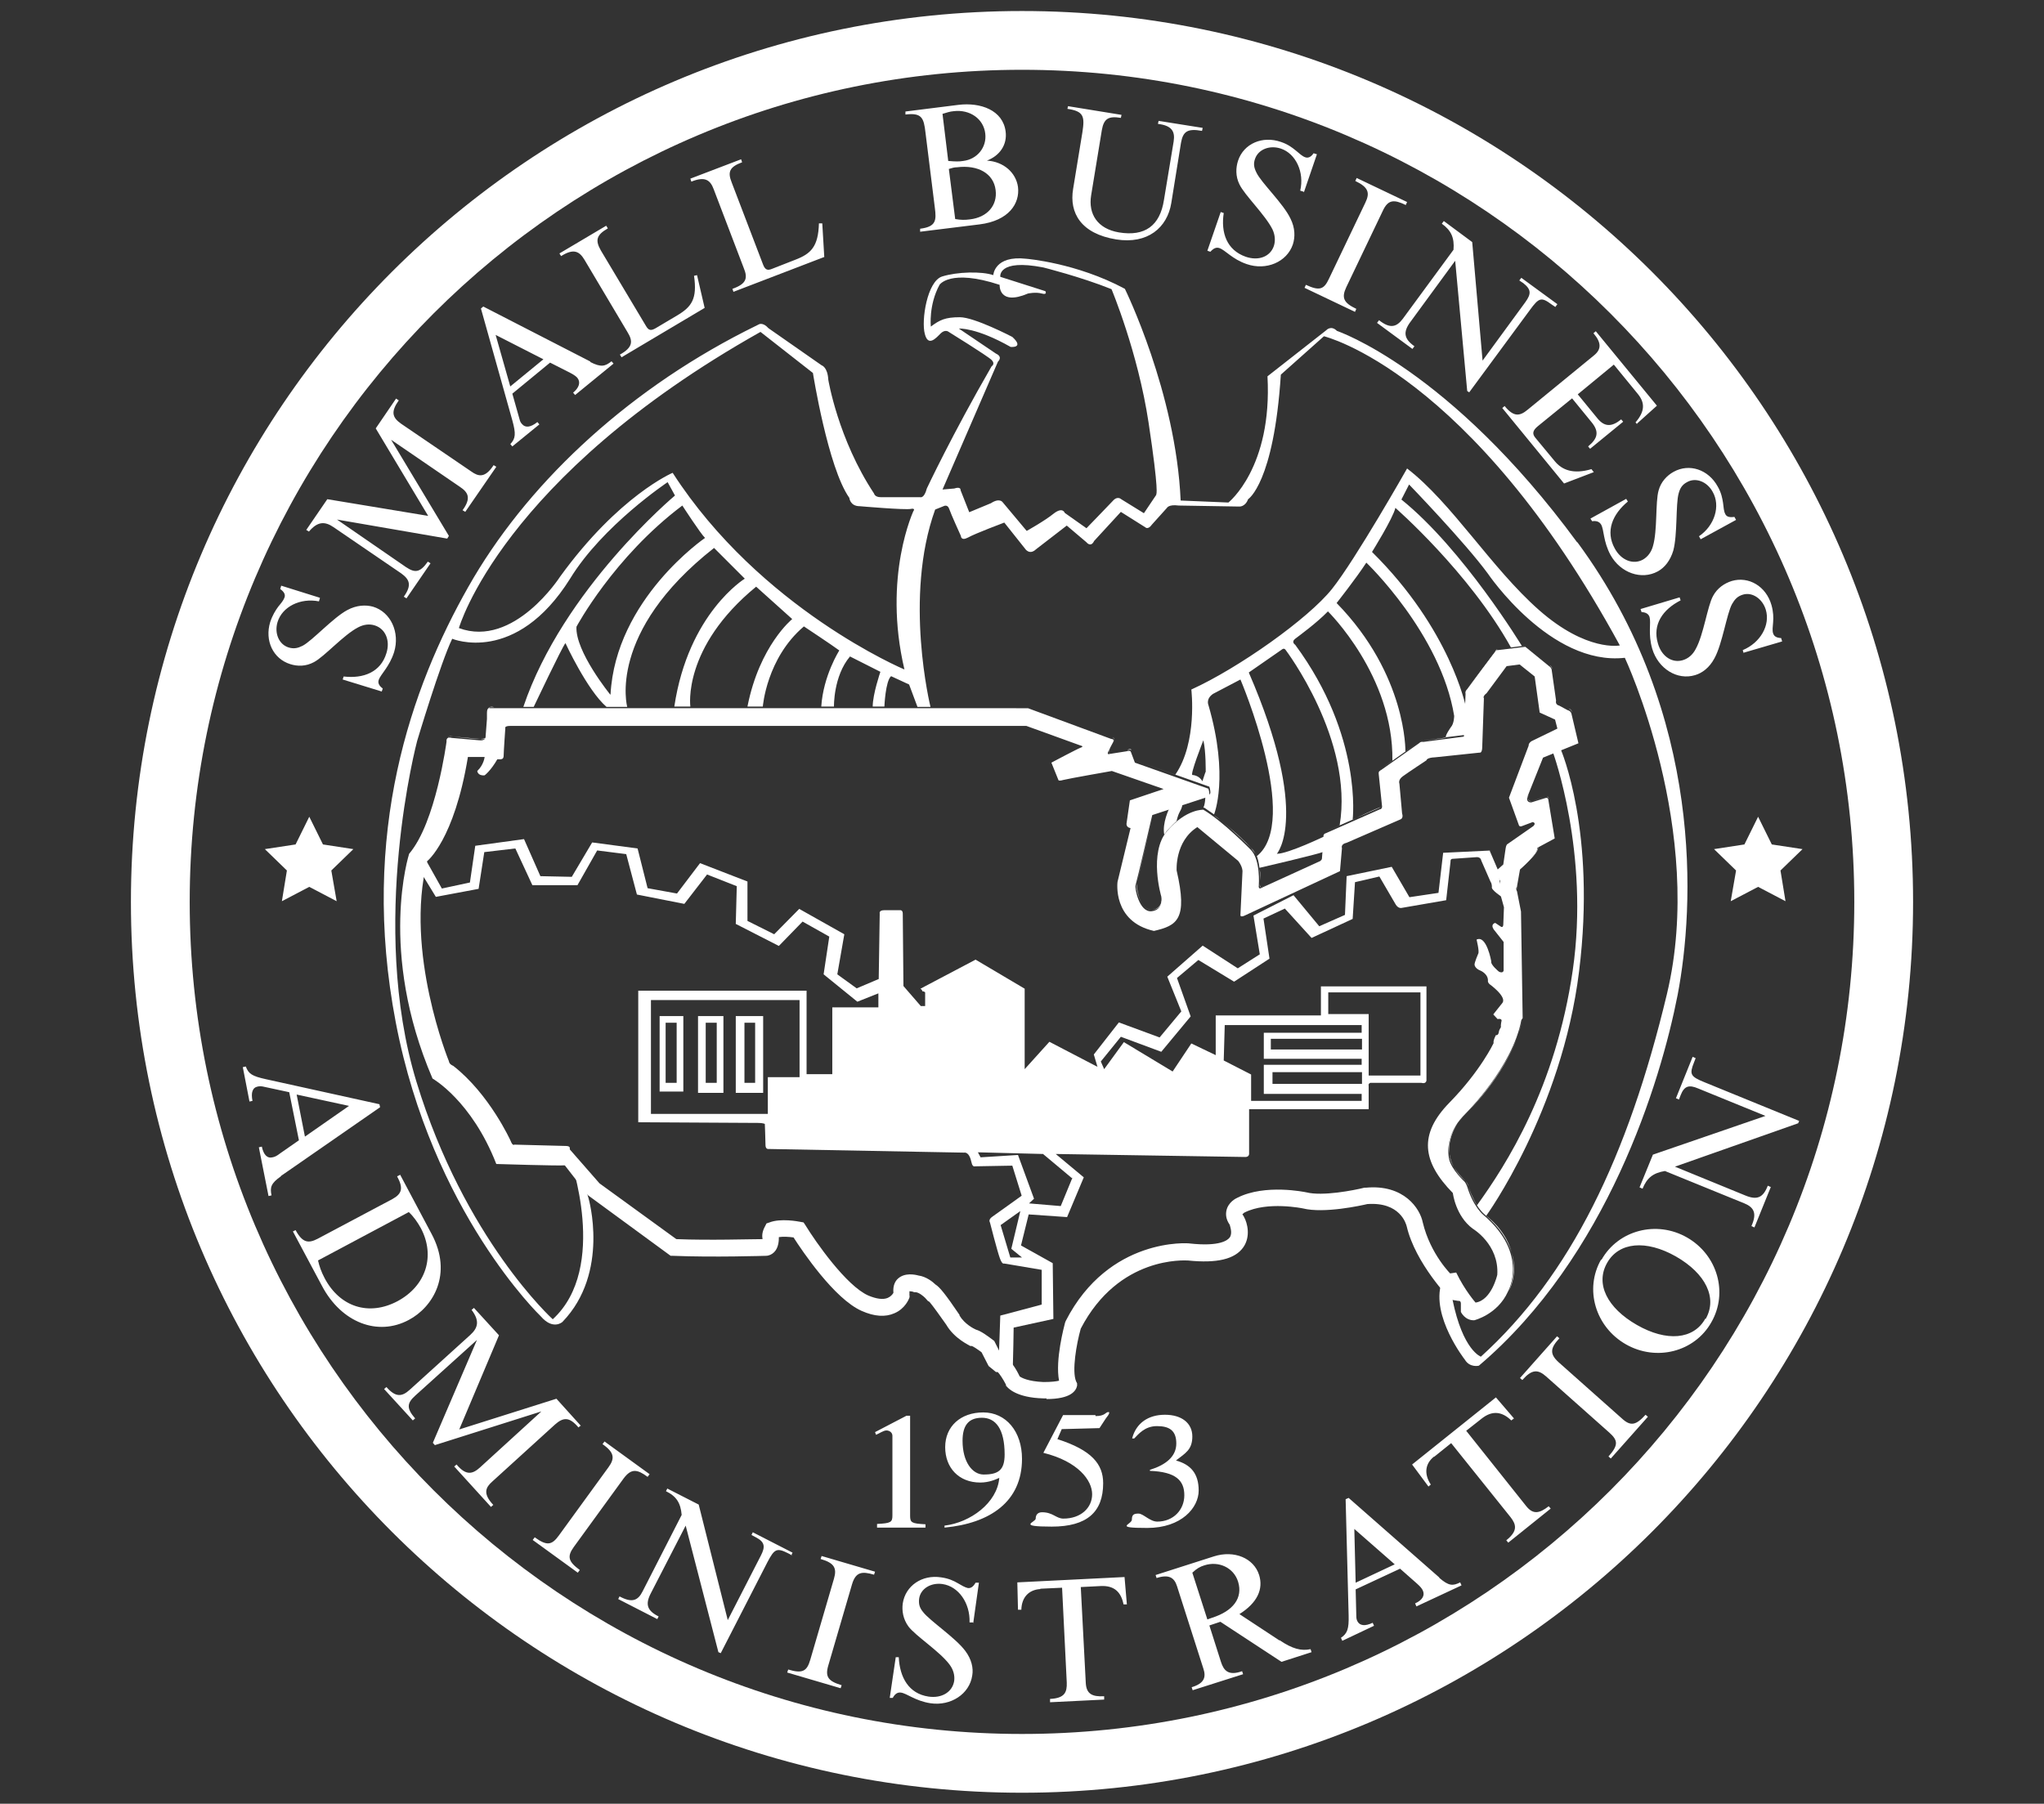 <svg id="eagle" xmlns="http://www.w3.org/2000/svg" version="1.1" viewBox="0 0 612 540.2">
    <rect x="0" y="0" width="612" height="540.2" fill="#333333" stroke="none"/>
    <defs>
        <style>
            .st0{fill:#fff}
        </style>
    </defs>
    <path class="st0" d="M306 3.3C158.6 3.3 39.2 122.7 39.2 270.1S158.7 536.9 306 536.9s266.8-119.5 266.8-266.8S453.4 3.3 306 3.3Zm0 516c-137.6 0-249.2-111.6-249.2-249.2S168.4 20.9 306 20.9s249.2 111.6 249.2 249.2S443.6 519.3 306 519.3Z"/>
    <path class="st0" d="m92.6 244.6 4.1 8.3 9.1 1.4-6.6 6.4 1.6 9.2-8.2-4.3-8.2 4.3 1.5-9.2-6.6-6.4 9.2-1.4 4.1-8.3zM526.4 244.6l4.1 8.3 9.2 1.4-6.6 6.4 1.5 9.2-8.2-4.3-8.2 4.3 1.6-9.2-6.6-6.4 9.1-1.4 4.1-8.3zM262.6 456.4c4.1-.2 4.6-.5 4.6-2.5V430c0-1-.9-1.6-1.8-1.6s-2.3 1-3.1 1.3l-.3-.8 9.4-4.9h1.1v30c0 2 .5 2.3 4.6 2.5v1h-14.5v-1ZM282.8 456.9c7.7-.9 15.8-6.8 16.4-14.3-1.1.5-3.1 1.4-5.7 1.4-6.4 0-10.5-4.4-10.5-10.6s4.6-10.4 11.4-10.4 11.6 5.7 11.6 13.9c0 12.8-9.5 19.3-23.2 20.6v-.6Zm11.7-15.3c4.4 0 6.3-1.3 6.3-6 0-7.7-2.7-11-6.8-11s-5.8 2.4-5.8 6.9c0 6.4 3 10.1 6.3 10.1ZM328 424.1c1.5 0 2.2-.3 2.7-.6s.7-.6 1.1-.6.3 0 .3.2c0 .5-.5 1-1 1.7l-1.9 2.9-11.3.3-1.3 3c10.3 3.3 13.7 7.5 13.7 13.2 0 8.6-4.8 13-15.4 13s-4.8-1.3-4.8-2.4.6-1.9 1.9-1.9c3.3 0 4.2 1.9 6.4 1.9 5.2 0 8.6-3.2 8.6-7.3s-4.1-9.8-14.6-12.4l5.9-11.3h9.7ZM339 430.7c1.2-4.5 4.8-7 9.8-7s8.2 2.5 8.2 6.5-2.1 5-4.9 7.2c4.4 1.2 6.8 3.9 6.8 9s-5.1 11.2-15.4 11.2-4.6-1-4.6-2.5.6-1.8 2-1.8 3.4 2.4 5.6 2.4c4.8 0 8.1-3.5 8.1-7.9s-2.5-7-10.3-7.3v-.3c4.8-1.5 7.9-4 7.9-7.9s-2.1-5.2-5.8-5.2-5.6 2.5-6.8 3.7h-.6ZM84.1 352.3c-3 2.1-3.3 3.3-2.8 5.7l-.9.2-2.9-14.6.9-.2c.5 2.4 1.6 3.6 3.2 3.2.6-.1 1.3-.4 2.3-1.2l5.6-3.9-2.9-14.4-7.9-1.7c-.5-.1-1-.1-1.5 0-1.6.3-2.1 1.8-1.6 4.3l-.9.2-2-10.3.9-.2c.8 2.2 1.9 2.9 6 3.8l34 7.5.2.9-29.7 20.6Zm4.7-24.6 2.5 12.7 13.2-9.2-15.7-3.4ZM119.8 351.8l9.4 17.7c6.5 12.1.4 22-6.8 25.8-9.3 5-20.2.8-26-10.2l-8.7-16.3.8-.4c2.1 3.9 3.9 4 6.6 2.6l22.4-11.9c2.9-1.6 3.3-3.3 1.4-6.8l.8-.4Zm-24.6 25.6c.4 1.8 1 3.5 2 5.4 4.6 8.7 13.3 11.4 21.8 6.9 8.6-4.6 11.4-13.6 7-21.9-1-1.8-2.2-3.5-3.6-4.8l-27.2 14.5ZM173.9 426.9l-.7.6c-2.7-3.2-4.5-3.1-7-.9l-18.8 17.1c-1.9 1.7-3 3.5.3 7l-.7.6-11-12.1.7-.6c2.9 3.5 4.9 2.8 7 .9l18.4-16.8-31.9 10.1-.6-.7 13.2-30.8-18.5 16.7c-2.4 2.2-2.7 3.7 0 6.8l-.7.6-8.6-9.4.7-.6c2.8 3.2 4.7 2.9 7 .8l18.1-16.4c2.3-2.1 2.9-4.2.4-7.5l.7-.6 7.5 8.2-11.9 28.2 29.1-9.2 7.4 8.2ZM181 431.7l13.5 9.8-.6.8c-3.1-2.3-4.9-2.6-7.2.5l-14.9 20.5c-2.1 2.9-1.6 4.4 1.8 6.9l-.6.8-13.5-9.8.6-.8c3.6 2.6 5.1 2.4 7.2-.5l14.9-20.5c1.9-2.6 1.8-4.4-1.8-6.9l.6-.8ZM237.3 465.9l-1.3-.7c-3.4-1.7-4.1-1.4-6.2 2.6l-14 27.3-.7-.3-9.8-37.9-10.4 20.2c-1.8 3.4-1.1 5.3 2.3 7l-.4.8-11.7-6 .4-.8c3.7 2 5.5 1.3 6.9-1.5l11.7-22.9c-.3-3.6-1.6-5.6-4.7-7.1l.4-.8 9.4 4.8 8.7 34.6 9.9-19.3c1.4-2.7 1.2-4.1-1.5-5.5l-1.3-.7.4-.8 11.9 6.1-.4.8ZM246 466l16 4.7-.3.9c-3.7-1.1-5.5-.8-6.6 2.9l-7.1 24.3c-1 3.4 0 4.7 4 5.9l-.3.9-16-4.7.3-.9c4.3 1.3 5.6.5 6.6-2.9l7.1-24.3c.9-3.1.2-4.7-4-5.9l.3-.9ZM291.3 485.9h-1c.2-5.8-3.3-10.8-8.1-11.5-3.5-.5-6.6 1.4-7 4.4-.2 1.7.2 2.8 1.2 4 2 2.6 9.7 7.7 12.6 11.6 1.9 2.5 2.5 5.2 2.1 7.4-.8 5.5-6.4 9.2-12.5 8.3-4.6-.7-7.1-3-8.9-3.2-.9-.1-1.7.3-2.4 1.6h-.9c0-.1 1.8-12.2 1.8-12.2h.9c.3 6.1 3 10.9 8.9 11.8 4 .6 7.2-1.4 7.7-4.7.2-1.6-.2-3.3-1.4-4.9-3-4-10.1-8.5-12.3-11.4-1.6-2.2-2-4.7-1.7-6.9.8-5.3 5.8-8.7 11.5-7.8 2.2.3 3.7 1 4.9 1.7 1.2.7 2.2 1.3 3.1 1.5.9.1 1.6-.4 2.3-1.6h1c0 .1-1.7 12.1-1.7 12.1ZM311.5 475.9c-3.4.2-5.6 2.4-5.7 6.2h-1l-.2-8.2 32.1-1.6.7 8.2h-1c-.7-3.6-2.7-5.7-6.8-5.5l-6 .3 1.5 28.8c.2 3.2 1.9 4.1 5.5 3.9v1l-16.2.8v-1c4.4-.2 5.1-2 5-4.9l-1.4-28.4-6.5.3ZM383.1 491.2c3.8 2.6 6.5 3.3 9.3 2.7l.3.9-9 2.9-18.3-12-3.3 1.1 3.5 11c.8 2.4 2.1 4.2 6.3 2.7l.3.9-15.1 4.8-.3-.9c4-1.2 4.3-3.2 3.5-5.6l-7.9-24.7c-.8-2.5-2.4-3.6-6.1-2.4l-.3-.9 17.5-5.6c6-1.9 11.9.5 13.5 5.6 1.3 4.2-.5 8.3-5.9 11.7l12 7.9Zm-21.6-6.2 1.4-.5c6.3-2 9.3-5.9 7.8-10.8-1.3-4.2-5.8-6.3-10.1-4.9-1.3.4-2.2.9-3.6 2.2l4.5 14ZM431 472.6c2.8 2.4 4 2.4 6.2 1.3l.4.9-13.5 6.3-.4-.9c2.2-1 3-2.4 2.3-3.9-.3-.6-.7-1.1-1.7-2l-5.1-4.5-13.3 6.2.2 8.1c0 .5.1 1 .3 1.4.7 1.4 2.3 1.6 4.6.5l.4.9-9.5 4.5-.4-.9c1.9-1.3 2.4-2.6 2.3-6.7l-.9-34.8.9-.4 27.1 23.8Zm-25.1 1.4 11.7-5.5-12.1-10.6.4 16.1ZM429.4 436.2c-2.7 2.1-3.1 5.2-1 8.4l-.7.6-4.9-6.6 25.1-20.1 5.4 6.3-.8.6c-2.7-2.6-5.6-3.1-8.8-.6l-4.7 3.7 18 22.6c2 2.5 3.9 2.2 6.7 0l.6.7-12.7 10.2-.6-.7c3.5-2.8 3-4.7 1.3-6.9l-17.8-22.2-5.1 4.1ZM455.1 412.7l11.1-12.5.7.6c-2.6 2.8-3.1 4.6-.2 7.2l18.9 16.8c2.6 2.4 4.2 2.1 7.1-1.1l.7.6-11.1 12.5-.7-.6c3-3.4 2.9-4.8.2-7.2l-18.9-16.8c-2.4-2.1-4.2-2.2-7.1 1.1l-.7-.6ZM479.5 377.3c5-8.9 16.5-11.9 25.6-6.7 9.1 5.2 12.4 16.5 7.3 25.4-5 8.9-16.5 11.8-25.6 6.6-9.1-5.2-12.5-16.5-7.4-25.4Zm31.2 17.7c3.6-6.3 0-13.6-8.9-18.7-9-5.1-17.1-4.3-20.6 1.9-3.6 6.3 0 13.5 8.9 18.6 8.9 5.1 17 4.4 20.5-1.9ZM507.7 316.9l-.5 1.3c-1.4 3.5-1.1 4.2 3.1 5.9l28.4 11.6-.3.7-36.9 13 21 8.6c3.6 1.5 5.4.7 6.8-2.9l.9.4-4.9 12.1-.9-.4c1.7-3.8.8-5.6-2.1-6.8l-23.8-9.7c-3.6.6-5.4 2.1-6.7 5.3l-.9-.4 4-9.8 33.7-11.6-20.1-8.2c-2.8-1.2-4.2-.8-5.3 2l-.5 1.3-.9-.4 5-12.4.9.4ZM95.8 179.1l-.3 1c-5.6-1.1-11 1.6-12.4 6.2-1 3.3.4 6.7 3.3 7.6 1.6.5 2.8.2 4.2-.5 2.9-1.5 9.1-8.4 13.4-10.7 2.8-1.5 5.5-1.6 7.7-1 5.3 1.6 8.1 7.7 6.3 13.6-1.4 4.4-4 6.6-4.6 8.3-.3.9 0 1.7 1.2 2.6l-.3.9-11.7-3.6.3-.9c5.9.7 11.1-1.3 12.8-7 1.2-3.8-.3-7.3-3.5-8.3-1.6-.5-3.3-.3-5 .6-4.4 2.3-10 8.7-13.2 10.4-2.4 1.3-4.9 1.3-7.1.6-5.1-1.6-7.7-7-6-12.6.7-2.1 1.6-3.5 2.4-4.6.9-1.1 1.6-1.9 1.9-2.8.3-.9-.2-1.7-1.3-2.5l.3-1 11.5 3.6ZM118.6 119.4l.8.5c-2.4 3.4-2 5.1.7 7l21 14.3c2.1 1.5 4.1 2.1 6.7-1.9l.8.5-9.3 13.5-.8-.5c2.7-3.7 1.6-5.4-.8-7l-20.6-14.1 17.3 28.8-.5.8-33-5.7 20.6 14.2c2.7 1.8 4.2 1.8 6.6-1.6l.8.5-7.2 10.5-.8-.5c2.5-3.5 1.7-5.2-.8-7l-20.2-13.8c-2.6-1.8-4.8-1.8-7.4 1.3l-.8-.5 6.3-9.2 30.2 5-15.7-26.2 6.2-9.1ZM176.7 108.4c3.3 1.7 4.5 1.3 6.4-.2l.6.7-11.5 9.4-.6-.7c1.8-1.5 2.3-3.1 1.3-4.4-.4-.5-1-.9-2.1-1.5l-6.1-3.1-11.3 9.3 2.2 7.8c.1.5.4 1 .7 1.3 1 1.2 2.6 1 4.6-.6l.6.7-8.1 6.6-.6-.7c1.6-1.7 1.7-3.1.6-7.1L144 92.4l.7-.6 32.1 16.5Zm-24 7.4 10-8.2-14.3-7.3 4.4 15.5ZM211 92.2 186.1 107l-.5-.8c4-2.2 3.9-4.1 2.3-6.7L175 77.8c-1.5-2.5-3.2-3.5-7-1.1l-.5-.8 14-8.3.5.8c-3.5 2-3.8 3.6-2.1 6.6l13.5 22.6c.8 1.4 1.5 1.5 2.9.7l6.4-3.8c4.4-2.6 6.1-5 5.1-11.9l.9-.2 2.3 9.9ZM246.7 77l-27.1 10.4-.3-.9c4.3-1.5 4.6-3.3 3.4-6.2l-9-23.6c-1-2.7-2.5-4-6.7-2.3l-.3-.9 15.2-5.8.3.9c-3.8 1.4-4.4 2.9-3.1 6.1l9.4 24.6c.6 1.5 1.3 1.8 2.7 1.2l6.9-2.7c4.7-1.8 6.9-3.9 7.1-10.9h1l.6 10.1ZM287 31.4c6.6-.8 13.3 1.6 14.1 8 .5 3.9-1.7 7.2-5.6 8.7 5 .3 8.7 3.6 9.3 7.9.6 4.9-2.7 10.1-11.5 11.2l-17.8 2.2v-.9c4.8-.6 4.9-2.5 4.4-6.3l-2.8-22.5c-.5-4.4-1.1-6-6-5.4v-.9c-.1 0 15.9-2 15.9-2Zm-3.1 16.8c2.3.2 3.3.2 4.5 0 4.2-.5 7.1-4.1 6.6-8.2-.5-4.4-4.6-7.3-9.5-6.7-1.1.1-2 .4-3.3.8l1.7 14Zm2.1 17.4c1.7.3 2.9.3 4.4.1 5.2-.6 8.3-4.2 7.7-8.8-.6-4.9-5.2-7.6-11.6-6.8-.8 0-1.4.2-2.4.5l1.9 15ZM319.8 31.8l16 2.6-.2.9c-3.7-.6-5.1.2-5.7 3.7l-3.2 19.5c-.9 5.6 1.9 10 8.3 11.1 7.8 1.3 12.3-2 13.5-9.7l2.9-17.5c.5-3.1-.6-4.8-4.7-5.3l.2-.9 13.2 2.1-.2.9c-4.4-.8-5.7.2-6.3 3.6l-2.9 18c-1.2 7.4-7.1 12.4-16.5 10.9-10.5-1.7-14.1-7.9-12.9-15.1l2.8-17.1c.7-4.6.4-6.2-4.5-6.9l.2-.9ZM390.3 57.4l-1-.3c1.3-5.5-1.3-11.1-5.8-12.6-3.3-1.1-6.7.2-7.7 3-.6 1.6-.3 2.8.4 4.2 1.4 3 8.1 9.3 10.2 13.8 1.4 2.8 1.4 5.5.7 7.7-1.8 5.3-8 7.9-13.8 5.9-4.4-1.5-6.4-4.2-8.2-4.8-.9-.3-1.7 0-2.7 1.1l-.9-.3 4-11.6.9.3c-.9 5.9.9 11.1 6.6 13.1 3.8 1.3 7.3 0 8.4-3.2.5-1.5.4-3.3-.4-5-2.2-4.4-8.4-10.3-9.9-13.5-1.2-2.4-1.1-5-.4-7.1 1.7-5.1 7.3-7.5 12.8-5.6 2.1.7 3.4 1.7 4.5 2.6 1.1.9 1.9 1.7 2.8 2 .8.3 1.7 0 2.5-1.2l1 .3-3.9 11.4ZM406.2 53.3l15.1 7.2-.4.9c-3.5-1.7-5.3-1.7-6.9 1.8L403.1 86c-1.5 3.2-.8 4.7 3 6.5l-.4.9-15.1-7.2.4-.9c4.1 1.9 5.4 1.4 6.9-1.8l10.9-22.8c1.4-2.9 1-4.6-3-6.5l.4-.9ZM465.8 92l-1.2-.8c-3.1-2.3-3.8-2.1-6.5 1.6l-18.2 24.7-.6-.4-3.6-39-13.4 18.3c-2.3 3.1-1.9 5.1 1.2 7.3l-.6.8-10.6-7.8.6-.8c3.3 2.6 5.2 2.1 7.1-.4l15.2-20.7c.3-3.6-.7-5.8-3.5-7.8l.6-.8 8.5 6.3 3.1 35.5 12.8-17.5c1.8-2.5 1.8-3.8-.6-5.7l-1.2-.8.6-.8 10.8 7.9-.6.8ZM490.3 127.2l-.6-.7c2.9-3.4 2.8-5.9.7-8.5l-7.2-8.8-10.8 8.9 5.9 7.2c2.2 2.7 4.4 2.5 7.1.3l.6.7-9.9 8.1-.6-.7c2.9-2.4 3.4-4.4 1-7.3l-5.8-7.1-10.2 8.3c-1.6 1.3-1.8 2.3-.8 3.5l5.8 7c2.2 2.7 5.6 4 11 2.4l.7.9-8.9 3.4-18.5-22.6.7-.6c2.7 3.3 4.5 3.1 6.9 1.1l19.9-16.3c2.2-1.8 2.2-3.8-.2-6.6l.7-.6 18.3 22.3-6 5.4ZM509.2 161.5l-.5-.9c4.7-3.2 6.5-9.1 4.1-13.3-1.7-3.1-5.1-4.4-7.7-2.9-1.5.8-2.1 1.9-2.5 3.4-.9 3.2-.3 12.3-1.6 17.1-.9 3-2.6 5.1-4.6 6.2-4.9 2.7-11.2.5-14.2-4.9-2.2-4.1-1.9-7.5-2.8-9.1-.5-.8-1.3-1.2-2.7-1l-.5-.8 10.7-5.9.5.8c-4.6 3.8-6.8 8.9-3.9 14.1 1.9 3.5 5.5 4.9 8.4 3.3 1.4-.8 2.5-2.2 3-4 1.4-4.7.7-13.2 1.7-16.7.7-2.6 2.5-4.5 4.5-5.6 4.7-2.6 10.4-.7 13.2 4.4 1.1 1.9 1.4 3.6 1.6 4.9.2 1.4.2 2.5.7 3.4.4.8 1.3 1 2.7.8l.5.9-10.6 5.8ZM522.1 195.7l-.3-1c5.3-2.2 8.3-7.5 6.9-12.1-1-3.3-4.1-5.4-6.9-4.5-1.6.5-2.4 1.4-3.2 2.8-1.6 2.9-2.9 12-5.3 16.3-1.5 2.8-3.7 4.4-5.8 5-5.3 1.6-11-1.9-12.8-7.9-1.3-4.5-.3-7.7-.8-9.5-.3-.9-1-1.4-2.4-1.5l-.3-.9 11.7-3.5.3.9c-5.3 2.7-8.5 7.2-6.8 12.9 1.1 3.9 4.3 6 7.5 5 1.6-.5 2.9-1.6 3.8-3.3 2.4-4.3 3.5-12.8 5.2-15.9 1.3-2.4 3.4-3.8 5.6-4.5 5.1-1.5 10.3 1.6 11.9 7.2.6 2.1.6 3.8.5 5.1-.1 1.4-.3 2.5 0 3.4.3.9 1 1.3 2.4 1.4l.3 1-11.6 3.4ZM197.5 304.3v22.6h7.1v-22.6h-7.1Zm5.1 20h-3.3v-18h3.3v18ZM209 304.3v23h7.6v-23H209Zm5.6 20h-3.3v-18h3.3v18ZM220.3 304.3v23h8.2v-23h-8.2Zm5.8 20h-3.2v-18h3.2v18Z"/>
    <path class="st0" d="m446.7 254.7-14.6.7-1.4 12-8.7 1.3-5.3-9.1-13.5 2.8-.5 11.6-7.7 3.4-7.7-9.3-12 6.1 1.9 11.6-6.6 4.2-10.5-6.8-10.6 9.3 4.2 10.4-6.5 7.8-12.2-4.5-7.5 9.6 1.1 3.7-14.4-7.5-7.4 8.2v-24.1l-14.7-8.7-16.5 8.7c.5.3.6.8.6.8.4-.1.8.3.8.3v4.1h-1.3l-5.2-6s-.2-20.5-.2-21.7-.9-1-.9-1h-4.7c-1.6 0-1.3 1-1.3 1l-.3 19.6-6.6 2.8-5.8-4.2 2.1-12-13.5-7.6-7.5 7.6-8-4V264l-14.2-5.5-6.9 9.1-8.8-1.6-3-11.9-13.6-1.8-6.1 10.3-9.4-.2-4.9-11.1-14.6 2-1.6 11-8.4 1.8-5.1-9.1-1.4 3.9 4.7 7.7 12.8-2.4 1.7-11 9.3-1.1 5.1 11h13.5l5.9-10.4 8.7 1.1 3.2 12.1 14.2 2.8 6.8-8.8 8.9 3.5-.3 11.3 12.9 6.6 7.1-7.3 8 4.5-1.7 11.3 10.1 8.2 6.3-2.5v4.2h-13.8v20h-7.7v-25h-50.4v39.4s34.6.2 35.9.2c1.4 0 2 .3 2 .3s.2 5.1.2 6.3.7 1.2.7 1.2l58.7 1.1c1.4-.2 2 1.6 2.3 3 .3 1.4 1 1.1 1 1.1l11.2-.2 2.8 9s-7.5 5.4-8.8 6.3-.7 1.7-.7 1.7 2.3 9 3 10.8c.7 1.9 1.2 1.5 1.2 1.5l11.3 1.9v10.4c.1 0-12.4 3.3-12.4 3.3l-.5 14.4s1.8.6 4.1 5.2c.3-7.4.4-16 .4-16l11.9-2.6-.2-16.7-9.5-5.3 2.3-9.3 11.5.8 5-11.9-8.4-7s55.7.9 56.8.9 1.1-.9 1.1-.9v-13.4h35.8v-7c-.2-.7.5-.9.5-.9h15.3c1.4.4 1.5-.7 1.5-.7v-28.2h-31.6v8.7H364V316l-7.3-3.5-5.6 8.4-14.6-8.8-5.9 8.1-1-2.3 6-7.4 12.1 4.5 8.8-10.6-4.1-11.5 6.4-5.4 10.7 6.5 10.6-6.9-1.8-12 6.4-3 8 8.8 12.3-5.7.7-11 7.3-1.7 4.9 8.4c.8 1.3 1.8 1 1.8 1l13.3-2.3 1.3-11.5c-.1-1 .7-.9.7-.9l7.2-.5c1.2 0 1.3 1 1.3 1l2.8 6.4c.4.5.4 1.5.4 1.5-.4.8 2.8 2.9 2.8 2.9l-.8-7.5-2.7-6.3Zm-207.3 67.9h-9.5v11h-35v-34.1h44.5v23.1Zm63.1 54-2.9-9.7 5.9-4.2-2.7 11.3 3.2 2.6h-3.5Zm18.6-23.9-3.5 8.5-9.5-.8 1.5-1.4-4.8-13.1-11.2.7-.8-1.5 19.5.5 8.6 7.2Zm86.7-28.1H381v-3.5h26.8v3.5Zm0-10.3h-27.3v-3.2h27.3v3.2Zm-10-17.1h27.5v24.9h-15.5v-18.4h-12.1v-6.5Zm-31.1 9.8h41v2.3h-29.3v7.8h29.3v1.8h-29.3v8.7h29.3v2.1h-33.1v-7.9l-8.2-4.2.3-10.5Z"/>
    <path class="st0" d="M170.6 346.5v-2.6s.2-.7-1.2-.7l-15.4-.4s-.5.5-1.1-1.1c0 0-6.3-14-17.2-22.5 0 0-1.2-.4-1.3-1.4 0 0-13.4-32.8-6.5-59.9 0 0 8.1-6.3 12.2-31.2h5s-.2 2.3-2.2 4.2c0 0 .1 1.5 2.2 1.3 0 0 1.8-1.3 3.8-4.8h1.1c0-.1.8.1.8-1.1s.5-8.2.5-8.2-.4-.7 1.5-.7h154.5l16.3 5.9s1.1.2 0 .6-8.8 4.5-8.8 4.5l2.1 5.2s0 .4 1.4 0c1.5-.4 14.6-2.7 14.6-2.7l15.5 5.4-10.1 3.4-1 6.9s-.2 1.2 1.2 1.4l-3.9 16.1s-1.6 11.9 10.9 14.7c6.9-1.6 10.2-3.4 6.8-18.1 0 0-.6-8.7 6.2-13l12.2 10.1s1.5 1.8 1.3 3.5l-.6 12.7s-.2 1 1.7 0c1.9-.9 28.1-13.1 28.1-13.1l.6-6.9s-.5-1.2 1.4-1.6l16.1-7s1-.3.5-1.8l-.8-8.9s-.5-1.1 1-2.2 7.1-4.8 7.1-4.8 0-.8 2.6-.9l13.3-1.4s.8.3.8-1.8l.5-14.5s-.5-.5.8-1.5l6-8.1 3.9-.5 4.5 3.6 1.5 10.8 4.6 2.1.7 2.7-7.8 3.8s-.9.6-.8 1.3l-5.9 15.6 3 8.3s.2.5.9.2l3.2-1.2s1.2.2.2 1.2l-7.9 5.5s-.3.4-.4 1.2l-.7 4.8-1.8 1.6s-.6.3-.2 1.2l1.1 2.2s-.5 1.5-.4 2.4l1.5 5.4-.2 5.2s0 1.2-.9.5l-1.5-1s-1.5.3-.5 1.9l3 3.8v8.6s-.2.9-1.4.3c0 0-2.6-2.1-2.3-3.1 0 0-1.4-8-4.4-6.5 0 0 .9 3.6.5 4.2 0 0-1.2 2.8-1.1 3.3 0 0 0 1.1 1.8 1.8 0 0 2.4 1 2.2 3.2 0 0 0 .5.7 1 0 0 5.1 3.7 3.6 5.5l-2.7 3.4 1.3 1.4s1.6-.4 1.1.9c0 0-.2 1.1-.1 1.5 0 0-.6 1-.6 1.3 0 0-.1 1.3-.9 1.1 0 0-.9 1.6-.7 2.4 0 0-3.9 8.3-13.2 17.8-9.3 9.5-8.2 17.7 1 27.1 0 0 .8 6.9 6 10.7 0 0 7.9 4.7 7.3 13.8 0 0-1.7 7.6-6.5 8.3 0 0-3.2-3.6-5.8-9l-5.4.8s-.4 0-.2.6c.3.5 3.8 6.7 3.8 6.7l2.4.4s.8-.2.8.8v2.5s1.2 2.6 4 2.5c0 0 7-1.7 10.1-8.6 0 0 6.4-11.2-7.3-22.9 0 0-3-2.3-4.9-8.5-.4-1.1-.8-1.5-.8-1.5s-3.9-3.6-4.6-6.7-.3-8.7 5-13.8c0 0 14-13.9 16.6-27.9l.4-.6-.5-31.9-1.2-6.1s-.5-.7 0-1.4l.9-5.1s5.5-4.8 5.2-6.5l5.2-2.8-1.9-11.5s0-.9-.9-.6l-4.2 1.3s-1.8.2-1.1-1.9l4.6-11.5 10.6-4.3-2.1-8.9s-.2-.8-1.1-1l-2.6-1.4s-1.2-.2-.9-1.5l-1.3-9.1s0-.7-.8-1.2l-7.1-5.8-8.3 1s-.5-.2-.8.6l-8.4 11.2s-.6.5-.4 1.3l-.5 12.8-12.2 1.6s-.7-.2-1.1.3l-11.9 8.4s-.4.1-.3.9l1 9.7s.1.8-.7.9l-16.5 7.3s-.5.3-.3 1l-.5 6.4s0 .6-.8.9l-17.3 7.9s-1 .7-.8-.8c0 0 .6-7.7-2.5-10.7 0 0-8.2-8.4-14.1-11.9 0 0-5.1-.3-10.8 6.3s-1.8 19.7-1.8 19.7.8 4-2.9 4.4-5.1-6.9-4.8-7.8 5-21 5-21l16.2-5.3s.9 0 .9-.9-.3-1.7-.3-1.7l-22-7.8-1.2-3.2s-.1-.6-1.3-.2l-5.1.8s-1.2.5 0-1.5l.9-1.7s.9-1.3-.4-1.3l-24.9-9.2H146.7s-.9-.4-.9 1.4v1.8l-.4 5.2s.2 1.5-2 1.2l-8.1-.7s-1.8-.6-1.6 1.1c0 0-3.2 24.3-11.2 33.6 0 0-9.4 29.1 7 67.3 0 0 11.7 6.6 19.1 25.6 0 0 18.9.6 20.6.4 0 0 1.1.2 1.1-2Z"/>
    <path class="st0" d="M313.4 418.8h-1c-8.1-.2-10.6-3.1-11-3.6l-.2-.2v-.3c-.8-1.6-2-3.4-2.5-3.8h-.5l-2.2-1.8-2.1-4.1c-1.2-.9-2.5-1.8-3-1.9h-.4c-.2-.2-4.7-2.1-7.2-6.4-1.9-2.7-3.9-5.5-5-6.8l-.5-.3-.8-.9c-.5-.5-1.8-1.6-2.8-1.7h-.5c-.4-.2-1-.3-1.4-.3V388c.1 0 0 .6 0 .6-.1.3-1.2 3.3-4.5 4.7-2.7 1.2-6 1-9.8-.7-8.2-3.6-17.9-18.1-20.4-22-1.4-.2-3.1-.3-4.4-.1 0 .8 0 3.1-1.4 4.5-.7.7-1.6 1.1-2.5 1.1 0 0-15.9.5-27.8 0h-.7L176.1 358l-8.7-11.2 3-2.8 9.1 10.4 23 16.7c9.9.4 22.3 0 25.8 0v-.2c-.2-1 0-2.3.8-3.7l.4-.8.9-.3c3.3-1.3 8.6-.3 9.1-.2l1.1.2.6.9c3 4.9 12.2 18.1 18.8 21 2.4 1 4.4 1.3 5.8.7.9-.4 1.4-1 1.7-1.5-.2-2.3.6-3.6 1.4-4.3 2-1.8 5-1.2 6.1-.9 2.3.3 4.3 1.9 5.1 2.7 1.2.7 3 2.9 7.2 9.1v.2c1.5 2.5 4.2 3.9 4.9 4.2 1.5.4 3.5 1.9 5.1 3.1l.4.3 2.1 4.2.5.4c2.3.9 4 3.9 5 6 .5.4 2.5 1.5 7.1 1.7 2.5 0 3.9-.2 4.7-.4-1.2-6.2 1.5-16.2 1.8-17.4l.2-.5c12.9-25.2 36.9-23.3 37.1-23.2 9.1 1 11.4-1 12-1.8.9-1.3.1-3.3 0-3.8-1.2-1.7-1.2-3.2-1-4.2.5-2.5 2.8-3.7 3.3-3.9 8.3-4.2 20.2-1.7 20.7-1.6 4.8 1.2 14.1-.6 17.3-1.4h.4c11.5-1.1 16.3 6.3 17.1 10.4 2.3 9.6 8.5 15.6 8.6 15.7l-.2 7.5c-.3-.3-10.6-10.9-13.2-22-.2-.8-2-7.4-11.8-6.7-1.7.4-12.9 2.9-19.3 1.3 0 0-10.6-2.2-17.4 1.2-.3.1-.6.5-.7.6 0 0 0 .1.3.4l.2.4c1 1.8 2 5.8-.2 9-2.5 3.6-7.9 4.9-16.6 4-.8 0-20.7-1.5-32.1 20.4-1.3 4.6-2.7 12.7-1.4 15.8l.3.6v.7c-.3 1.5-1.8 4-9.2 4ZM346.9 263.2c0 .2 0 .5.1.7 0-.2 0-.5-.1-.7ZM447.8 195c.2-.5.5-.6.7-.6-.2 0-.6 0-.7.6ZM365.4 245.6c4.4 3.5 8.5 7.7 9.2 8.4-1.5-1.7-4.2-4.4-9.2-8.4ZM354.6 244.1c-.6.4-1.2.8-1.8 1.3.6-.5 1.2-.9 1.8-1.3ZM469.6 212.3c.8.1 1 .8 1.1 1 0-.2-.3-1.1-1.1-1ZM457.5 239.1c.1 1 1.2.9 1.2.9s-1 0-1.2-.9ZM397 249.4s-.6.3-.3 1c-.2-.7.3-1 .3-1ZM143.8 221.3c1.7.3 2-.5 2-.9 0 .3-.3.9-2 .9ZM454.7 309.3c-4.1 12.6-15.5 23.9-15.5 23.9s11.3-10.8 15.5-23.9ZM395.7 257.5s-.2.1-.3.2c.1 0 .2-.1.3-.2ZM379.4 264.9c-.5.2-.9.4-1.1.5l1.1-.5ZM395.4 257.7c-.9.4-11.6 5.3-15.7 7.2l15.7-7.2ZM377.2 264.7c-.1 1.2.4 1 .7.9-.2.1-.7.2-.7-.9ZM460.5 253.6c.2 1.8-5.2 6.5-5.2 6.5s5.8-4.8 5.2-6.5ZM463.1 238.6c.6 0 .6.7.6.7s.1-.8-.6-.7ZM454.4 265.2c-.4.7 0 1.4 0 1.4s-.3-.4 0-1.4ZM439.6 355.2s0-.7-.8-1.5c0 0 .5.5.8 1.5Z"/>
    <path class="st0" d="M169.5 348.5s1.1.2 1.1-1.8v-.2c0 2.2-1.1 2-1.1 2ZM332.4 223.9c-.6 1-.6 1.4-.4 1.5-.1-.1 0-.5.4-1.5ZM434.2 347c.2.8.6 1.7 1.1 2.5-.6-1.1-1.1-2.4-1.3-3.9 0 .5.1.9.2 1.3ZM146.1 215v-1.8c0 1.3-.1 3.5-.2 5.1l.2-3.3ZM129.9 322.5c-7.7-17.8-9.7-33.7-9.7-45.5 0 11.9 2 27.8 9.7 45.5ZM438.9 394.2c.1 0 .2.2.3.3-.1 0-.2-.2-.3-.3ZM134.5 220.5c.5-.2 1.1 0 1.1 0s-.7-.3-1.1 0ZM146.7 211.8h1.2s-.7-.3-1.3 0ZM437.7 390.3c0-.9-.8-.8-.8-.8s.8-.1.8.8ZM436.5 336.3c.7-1 1.6-2.1 2.7-3.2-1.1 1-2 2.1-2.7 3.2ZM149 348.1c-7.4-19.1-19.1-25.6-19.1-25.6s11.9 7.6 19.1 25.6ZM439.1 207.5v-.3.3ZM345 272.5c3.7-.3 2.9-4.4 2.9-4.4s.6 3.9-2.9 4.4ZM462.8 238.6c-1 .3-3.6 1.1-4.1 1.3l4.1-1.3ZM333 221c.4 0 .6.1.7.3 0-.2-.2-.4-.7-.3ZM441.7 395.2c-1 0-1.8-.3-2.5-.7.6.5 1.5.8 2.5.7ZM340.3 264.7c-.3.8.9 7.5 4.3 7.8-1-.1-3.7-1.1-4.3-7.8ZM338.8 224.8Z"/>
    <path class="st0" d="M472.2 162.4c-38.2-52-71.9-63.3-71.9-63.3-1.8-1.8-3.2-.2-3.2-.2l-17.6 13.8c1.5 27.4-11.7 37.8-11.7 37.8l-14.3-.6c-1.4-32.3-16.7-63.4-16.7-63.4-14.5-7.8-29.5-9-29.5-9-9.6-1.1-9.9 4.9-9.9 4.9-3.5-1.2-10.8-1-15.3.4s-6.3 13.2-5.2 17.2c1 4 3.4 1.2 4.7-.1s2.3-.6 2.3-.6 11.8 7.3 13 8.5 0 1.9 0 1.9c-11.9 20.6-19.4 36.6-19.4 36.6-.8 3.1-2 2.6-2 2.6h-11.8c-1.8 0-2-1.1-2-1.1-10.8-16.3-13.7-34.1-13.7-34.1-.2-3.8-2-4.3-2-4.3l-15.9-11.1c-1.8-2-3-1.1-3-1.1l-4 2c-36.8 18.8-66 46.7-82.9 76.6-16.9 29.8-32.6 73.5-21.7 130.4 10.9 56.9 43.4 88 43.4 88 3.7 4.3 6.5 1.7 6.5 1.7 14.3-14.8 7.8-37.1 7.8-37.1-1.4-3.8 1.8-2.8 1.8-2.8l-7.4-9.4s11.8 33-5.1 48.5c0 0-26.4-23.9-40.8-71.1-14.4-47.2.2-102.1.2-102.1s7-23.4 10.5-30.6c0 0 19 8 35.3-18 9.7-15.9 29.2-28.9 29.2-28.9l2.2 4s-33.5 28-45.4 63.3h3.1s8.5-17.9 9.5-19.1c0 0 6.5 14.1 12.3 19.1h6.2s-6.2-22.3 26-47.6l9.2 9.2s-16.9 10.3-21.1 38.3h4.8s-2.5-17.7 19.7-35.9l10.8 9.7s-9.8 7.9-13.4 26.2h4.6s1.1-14.5 12.3-24c0 0 8.6 5.7 10.6 7.2 0 0-4.8 7.5-5.4 16.8h3.8s-.2-9.1 4.8-15l9.1 4.6s-2.3 6.7-2.3 10.4h3.5s.3-7.6 2-9.1l5.4 2.5 2.5 6.7h3.9s-8.1-32.8 1.4-59.1l2.5-1s1.2-.7 1.7.8 3.5 8.1 3.5 8.1 0 1.6 2.1.5c2.1-1.2 10.9-4.5 10.9-4.5l6.2 7.8s1.3 2.1 3.3.2l9.2-7.1 5.9 5s1.3 1.7 2.3-.4l8-8.7 7.3 4.6s.8.9 2-.8l4.5-5s.5-1.1 3.5-.7l18.1.3s1.8.2 2.7-2.2c0 0 7.7-4.8 9.8-37.3l12.9-11.5s43.9 10.5 88.6 92.6c0 0-9.9 2-24.2-10.6-14.3-12.6-26.1-32.1-39.5-42.4 0 0-15.4 27.2-22.5 36.1-7.1 8.9-28 23.7-42.1 30.1 0 0 1.9 15.8-4.8 25.5l-11.8-4.2 22 7.8s.3.9.3 1.7-.9.9-.9.9l-.6.2s0 2.3-.6 3.5h-.4.7c.9.6 1.9 1.3 2.9 2 0 0 4.6-11.2-1.7-32.8 0 0-.8-1.8 1.4-3.3l8.2-4.3s18.1 42.5 4.9 52.9c0 0 0-.3-.5-1.2 1.5 2.8 1.5 7.1 1.5 8.6 0-1.1.2-1.8-.2-3.9 0 0 17.3-4 19.2-4.8l.4-5.1v.4s-11 5.3-14.4 5.3c0 0 10.2-11.4-8.4-54.3l9.8-6.8s.7-.7 1.2 0c0 0 20.5 27 16.2 52.6L397 249l16.5-7.3c-.9.1-8.5 3.8-8.5 3.8s3.1-24.9-17.2-52.4c0 0-1.3-.8 0-1.8s6.4-4.7 9.8-8.2c0 0 19.7 19.3 19.3 44.7l-3.5 2.5 11.9-8.4s.2-.1.3-.2-4.8 3.4-4.8 3.4.5-22.9-20.6-44.5c0 0 5.7-7.2 8.9-12.1 0 0 22.3 21.3 26.3 45.9 0 0 0 2.3-1 3.4 0 0-1.7 2.4-1.5 3l5.7-.7.3-8.4s-4.6-23.2-28.1-46.4c0 0 6.3-10.1 7-13.2 0 0 22.1 19.3 34.6 41.8l4.6-.6-1.3.2s-17.6-29-36.1-43.9l2.3-4.5s16.8 17.4 23.6 26.7c0 0 18.7 27.7 41 25.2 0 0 24.3 51.8 12.6 100.7-11.7 48.9-28.9 84.3-55.7 108.6 0 0-5.4-1.8-8.5-17.1h-.4s-1.7-3-2.9-5c-3.2 10 7 23 7 23 1.5 2.5 4.2 1.8 4.2 1.8 38.4-32.6 54.4-84.9 59.5-111 5-26.1 8.2-83.7-30-135.6ZM182.7 208s-10.5-12.9-10.1-20.3c0 0 11.1-20.8 31.7-36.3 0 0 5.5 8.5 6.8 9.7 0 0-26.8 18.3-28.3 46.9Zm90.9-55.2s-9.4 19.7-2.8 47.7c0 0-43.1-18.1-69.4-58.9 0 0-16.1 6.8-33.7 31.1 0 0-13.8 21.5-30.3 15.4 0 0 12.8-45.1 90.3-88.7l15.7 12.3s4.5 28.4 10.9 37.4c0 0 .2 2.5 3.1 2.5 0 0 13.8 1.2 15.4.8 0 0 1.2-.3.8.6Zm72.6-4.6-3.7 5.5-6.8-4.2s-1.1-1.1-2.5.5c-1.5 1.6-7.9 8.2-7.9 8.2l-6.5-4.6s-.6-1.9-3.3.2c-2.7 2.2-8.1 5.2-8.1 5.2l-7.2-8.6s-.9-1.4-3.5.3l-6.5 2.7-2.6-6.6s.2-1.2-1.9-.5l-3.5.3 16.6-38.3s1.6-1.4-.6-2.4l-11.1-7.5s5.1-.4 15.5 5.5c0 0 4.2.4.5-3 0 0-11.3-5.9-15.7-5.9s-6 .8-8.7 2.8c0 0-.7-6.4 2.6-12.5 0 0 3.1-4.9 18 0 0 0-.4 6.4 8.5 2.6 0 0 2.3-.5 4.1 0 1.8.5 1.1-.7 1.1-.7l-13.5-4.3s-.9-5.5 12.9-2.8c0 0 11.2 2.8 20.4 6.5 0 0 7.9 18.8 11.1 40 3.2 21.2 2.3 21.4 2.3 21.4Zm14.7 83.1-.9 2.7c-.9-1.8-2.9-1.9-2.9-1.9-1.1.5 3.2-10.4 3.2-10.4.8 3.4.7 9.5.7 9.5Z"/>
    <path class="st0" d="M442.2 360.9s-1.4-2.2-2.6-5.7c1.9 6.2 4.9 8.5 4.9 8.5 4.7 4 7 7.9 8.1 11.4-.9-3.5-3.1-7.4-7.6-11 0 0 22.6-31.2 27.8-73.2 5.2-42-5.5-66.5-5.5-66.5l5.5-2.2-7.8 3.2s11 30.1 5.9 65.2-19.8 58.1-28.7 70.4ZM346.8 255.5v.6-.6ZM346.9 255.1v.4-.4ZM346.8 256.1v.4-.4ZM348.6 250c0 .1-1 1.5-1.6 4.3.3-1.5.8-3 1.6-4.3ZM347 254.5c0 .2 0 .4-.1.7 0-.2 0-.4.1-.7ZM346.7 256.5v.7-.7ZM348.6 250ZM347 254.3v.2-.2ZM346.6 259.1v.9-.9ZM346.6 259v-1.7 1.7ZM346.6 259.1ZM345.2 243.7l4.9-1.6s-2.2 4.4-1.5 7.9c.3-.5.7-1.1 1.1-1.5 1.1-1.2 2.1-2.2 3.1-3-.2.1-.3.3-.5.4 0 0 .2-1.4 1-2.9.8-1.4.7-2.1.7-2.1l-8.8 2.9ZM346.7 260.2v1.3-1.3ZM346.7 260v.2-.2ZM346.7 261.4c0 .4 0 .8.1 1.2 0-.4 0-.8-.1-1.2ZM346.7 257.2v.1-.1ZM451.9 386.6c-3.1 6.9-10.1 8.6-10.1 8.6s7-1.7 10.1-8.6ZM452.6 375.1c1.7 6.4-.8 11.5-.8 11.5s2.8-4.8.8-11.5ZM438.9 394.2c-.7-.7-1.1-1.4-1.1-1.4s.4.8 1.1 1.4ZM434.9 389.2l2 .3-2-.3z"/>
    <path class="st0" d="M454.7 309.3c.4-1.3.8-2.7 1.1-4.1-.3 1.4-.6 2.7-1.1 4.1ZM458.8 239.9ZM465 225.4l-2.8 1.1 2.8-1.1zM437.7 390.3v2.5-2.5ZM439.2 394.5ZM462.8 238.6h.3-.3ZM436.5 336.3c-2.5 3.5-3 6.7-2.6 9.3-.2-2.5.3-5.9 2.6-9.3ZM464 199.2c.7.6.8 1.2.8 1.2s0-.7-.8-1.2ZM435.3 349.5c1.5 2.7 3.5 4.2 3.5 4.2s-2.1-1.9-3.5-4.2ZM466.1 209.4c-.3 1.3.9 1.5.9 1.5s-1.2-.2-.9-1.5ZM457.6 238c-.2.4-.2.8-.1 1.1 0-.3 0-.6.1-1.1ZM470.7 213.3ZM332 225.5c.1.2.4 0 .4 0s-.3.1-.4 0ZM333.6 221.3c0 .4-.3 1-.3 1s.4-.6.3-1Z"/>
    <rect class="st0" x="357.5" y="236.1" height="7.2"/>
    <path class="st0" d="M337.5 224.6c1-.2 1.2 0 1.3 0 0-.1-.3-.5-1.3 0ZM347 263.9c.4 2.5.9 4.2.9 4.2-.4-1.5-.7-2.9-.9-4.2ZM145.9 218.3v1.8c-.1 0 0-.8 0-1.8ZM346.9 262.6v.6-.6ZM345 272.5h-.4.4ZM340.3 264.7c.3-.9 5-21 5-21l-5 21ZM134.1 221.6c0-.6.2-1 .5-1.1-.3.1-.6.4-.5 1.1ZM145.8 220.3v-.2.2ZM146.1 213.2c0-.8.3-1.2.6-1.4-.3 0-.6.4-.6 1.4ZM431.6 384.1zM120.2 277c0-13.4 2.7-21.8 2.7-21.8s-2.7 8.3-2.7 21.8ZM134.1 221.6s-3.2 24.3-11.2 33.6c7.5-8.3 11.2-31.8 11.2-33.6ZM143.8 221.3l-8.1-.7s5.8.7 8.1.7ZM169.5 348.5l-20.6-.4s18.9.6 20.6.4ZM365.4 245.6c-.6-.5-1.2-1-1.9-1.4.7.5 1.3 1 1.9 1.4ZM413.2 231.4c0-.7.3-.9.3-.9s-.4.1-.3.9ZM432.9 221l-6.5.8s-.4 0-.8.1l7.3-1ZM352.9 245.4ZM439.1 207.5l-.2 4.4.2-4.4zM396.3 255.4l-.1 1.3.1-1.3zM448.5 194.4h.1-.1ZM447.8 195l-8.4 11.2s8.3-10.5 8.4-11.2ZM439 207.2c0-.6.4-1 .4-1s-.4.4-.4 1ZM414.1 241.2s.1.8-.7.9c.9-.1.7-.9.7-.9ZM374.6 254c.6.7.9 1.2 1.2 1.6-.3-.6-.6-1.1-1.1-1.5v-.1ZM452.3 194l-3.7.5 3.7-.5zM377.2 264.2v.5-.5ZM378.3 265.4h-.3c0 .1.1 0 .3 0ZM379.7 264.8h-.2.2ZM378 265.6h-.1.1ZM395.7 257.5c.7-.4.5-.7.5-.7s0 .4-.5.7Z"/>
</svg>
